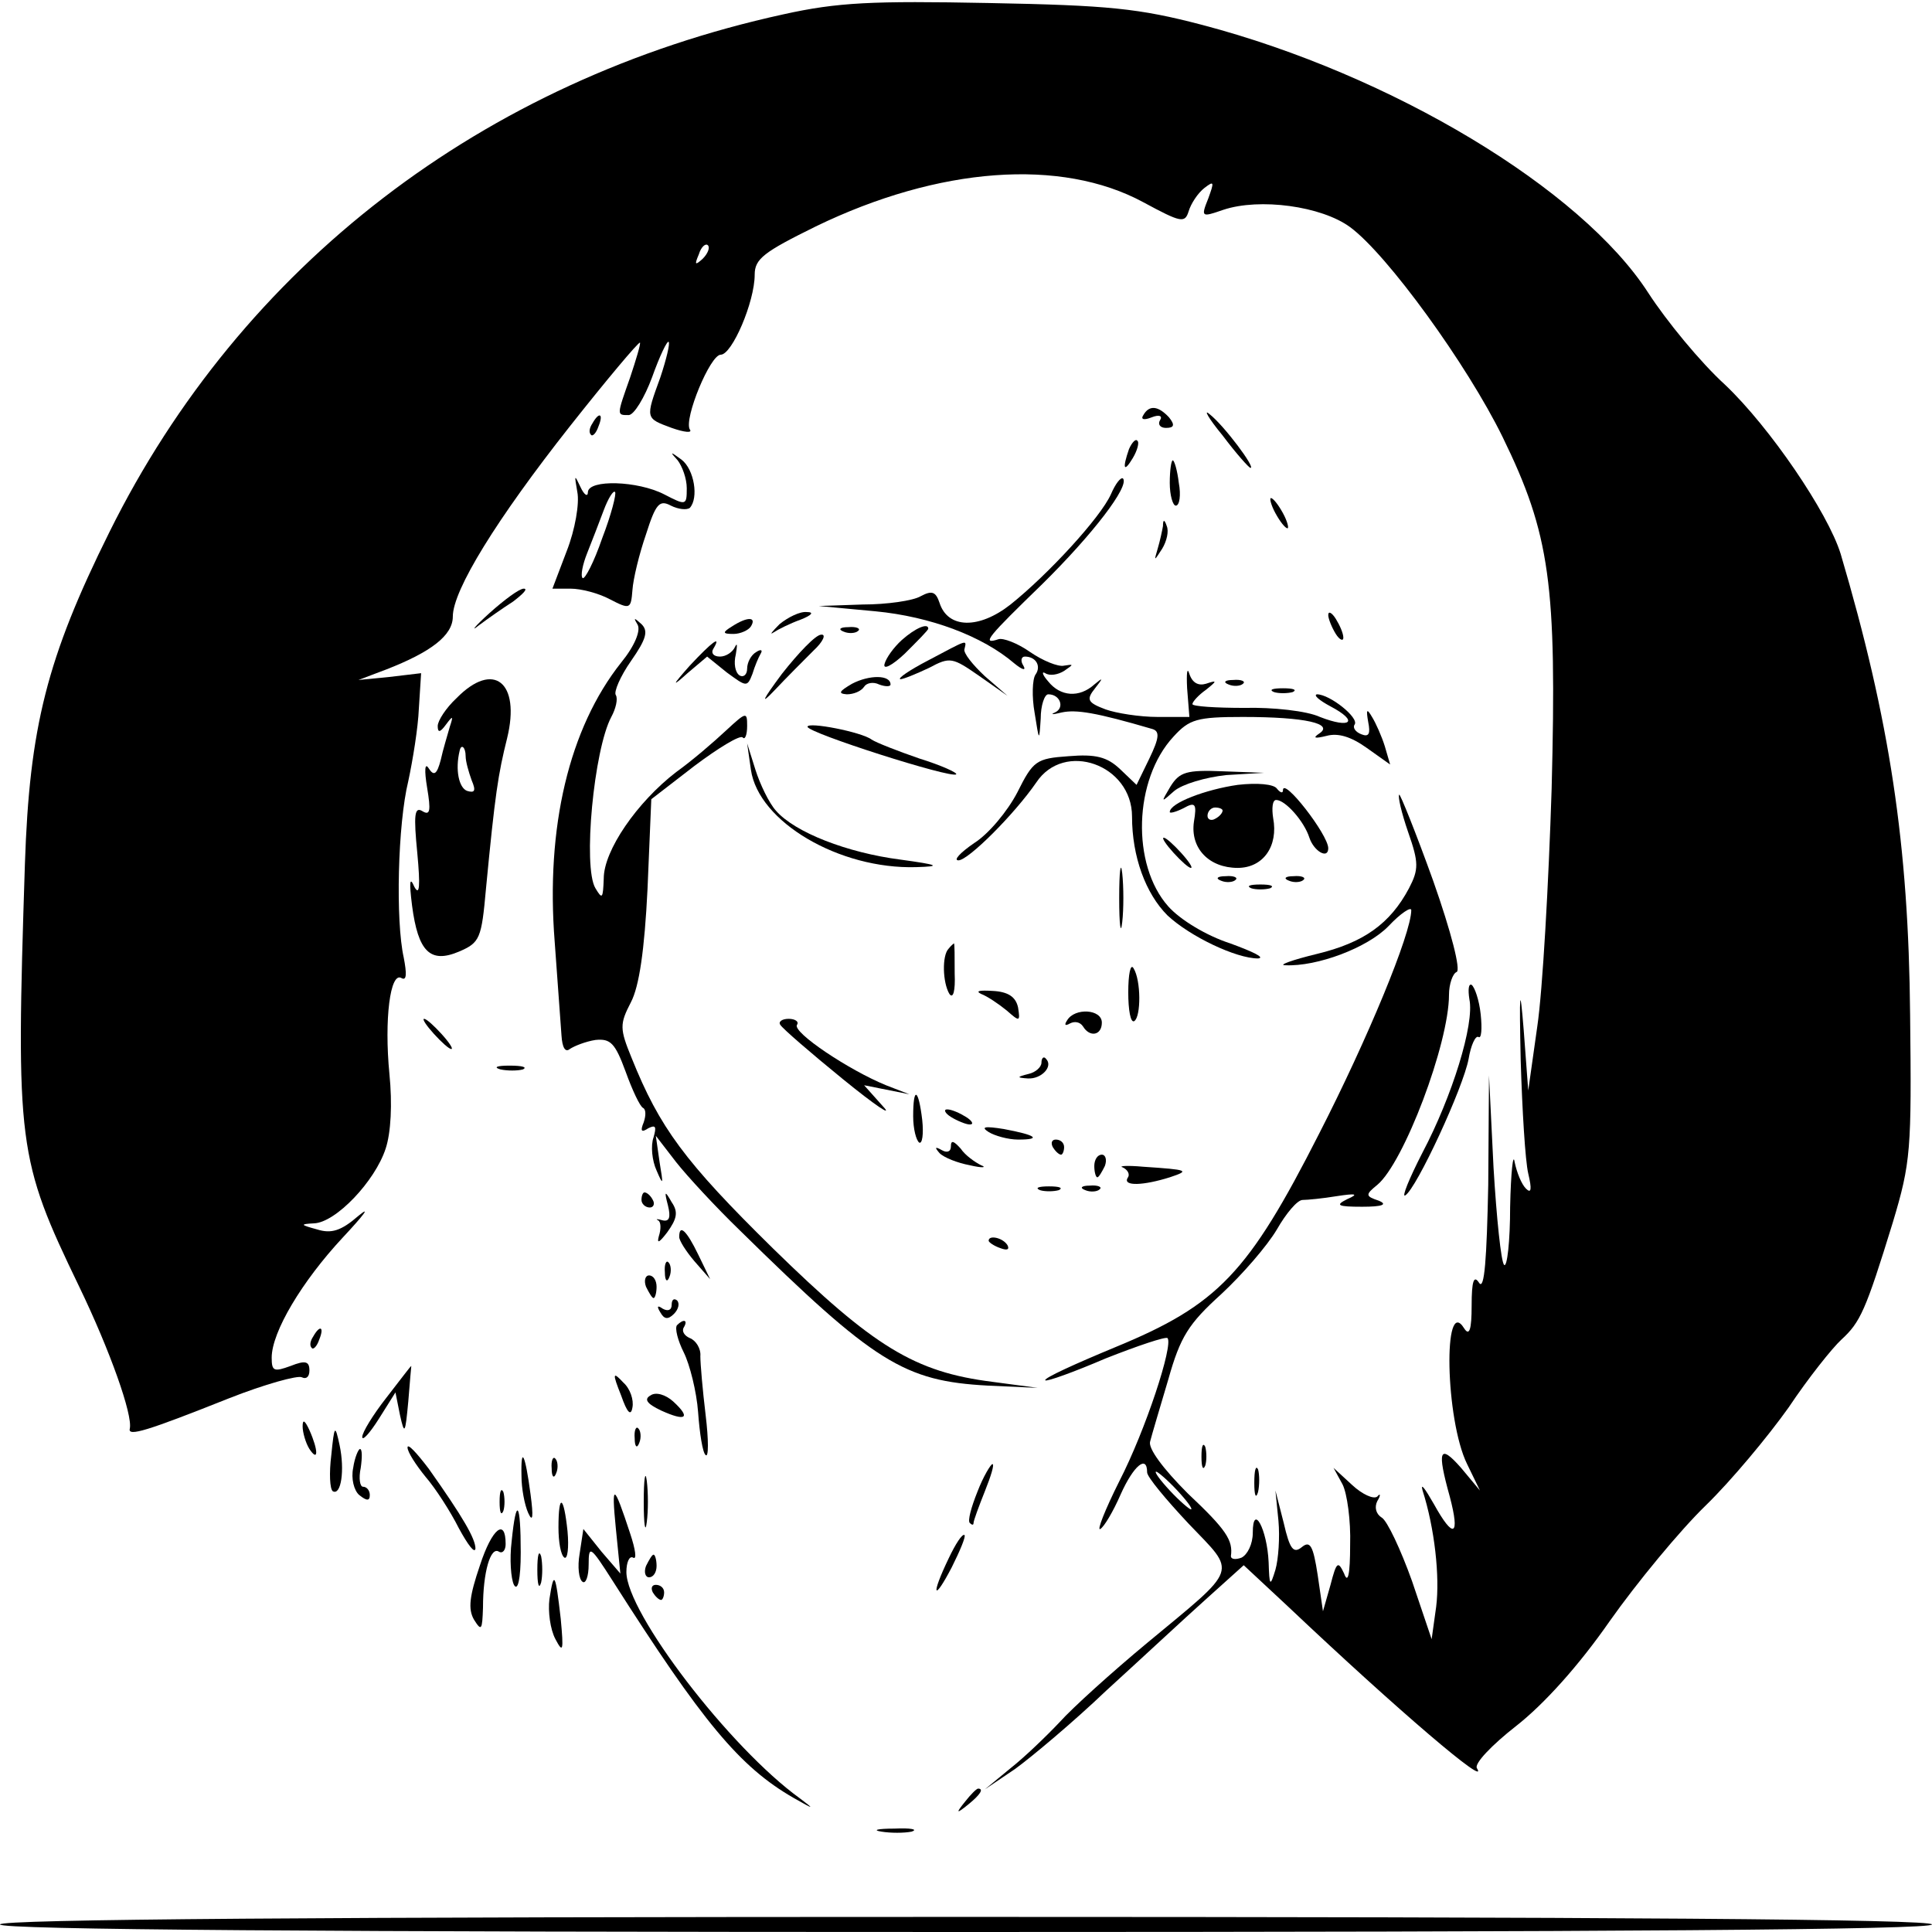 <?xml version="1.0" standalone="no"?>
<!DOCTYPE svg PUBLIC "-//W3C//DTD SVG 20010904//EN"
 "http://www.w3.org/TR/2001/REC-SVG-20010904/DTD/svg10.dtd">
<svg version="1.0" xmlns="http://www.w3.org/2000/svg"
 width="256pt" height="256pt" viewBox="0 0 256 256"
 preserveAspectRatio="xMidYMid meet">

<g transform="translate(0,256) scale(0.1,-0.1)"
fill="#000000" stroke="none">
<path d="M1038 2541 c-398 -87 -718 -333 -893 -686 -83 -167 -106 -259 -112
-440 -12 -373 -10 -390 72 -560 41 -85 71 -170 67 -188 -3 -11 23 -3 131 40
48 19 92 31 97 28 6 -3 10 1 10 9 0 12 -5 14 -25 6 -22 -8 -25 -7 -25 11 0 34
40 101 94 159 28 30 38 43 21 29 -23 -20 -36 -24 -55 -18 -22 6 -23 7 -4 8 29
1 81 56 95 99 7 21 9 59 5 99 -7 72 1 136 16 127 7 -4 7 6 3 27 -11 49 -8 177
6 234 6 28 13 71 14 96 l3 47 -42 -5 -41 -4 37 14 c59 23 88 45 88 70 0 35 58
129 155 252 49 62 91 112 93 111 1 -2 -5 -22 -13 -46 -18 -51 -18 -50 -2 -50
7 0 21 23 31 50 10 28 20 49 22 47 2 -2 -3 -23 -11 -47 -20 -55 -20 -54 15
-67 17 -6 28 -7 24 -2 -8 14 27 99 41 99 15 0 45 70 45 106 0 21 12 30 81 64
163 79 325 91 434 32 50 -27 55 -28 60 -12 3 10 12 24 21 31 13 10 13 8 5 -14
-10 -25 -9 -25 20 -15 48 16 130 5 168 -23 49 -36 155 -182 202 -278 63 -129
72 -195 65 -466 -4 -126 -12 -268 -19 -315 l-12 -85 -6 80 c-5 62 -6 53 -4
-40 2 -66 6 -133 10 -150 5 -21 4 -27 -3 -20 -6 6 -12 21 -15 35 -2 14 -5 -13
-6 -59 0 -46 -4 -81 -8 -77 -4 4 -10 62 -14 129 l-6 122 -1 -145 c-2 -98 -5
-140 -12 -130 -7 11 -10 3 -10 -30 0 -32 -3 -41 -10 -30 -28 45 -25 -121 4
-180 l17 -35 -25 30 c-29 33 -32 23 -15 -38 14 -53 5 -57 -21 -10 -12 21 -18
29 -15 18 16 -50 23 -114 18 -154 l-6 -43 -26 77 c-15 42 -33 80 -40 84 -8 5
-10 14 -6 22 5 8 4 11 0 6 -5 -4 -20 3 -33 15 l-25 23 12 -22 c6 -12 11 -48
10 -80 0 -40 -3 -52 -8 -38 -8 17 -10 16 -18 -15 l-10 -35 -7 48 c-6 39 -10
46 -21 37 -11 -9 -16 -3 -24 32 l-11 43 4 -40 c2 -22 0 -51 -4 -65 -7 -23 -8
-22 -9 10 -2 44 -21 79 -21 39 0 -15 -7 -29 -15 -33 -8 -3 -14 -2 -14 2 3 21
-6 35 -57 83 -33 33 -53 60 -50 69 2 8 13 45 24 82 16 57 27 74 70 113 28 26
61 64 74 86 12 21 27 39 34 39 6 0 27 2 45 5 26 4 30 3 14 -4 -16 -8 -13 -10
20 -10 27 0 34 3 22 8 -18 6 -18 8 -2 21 35 29 95 187 95 252 0 14 5 28 10 30
6 2 -7 53 -31 121 -23 64 -44 116 -45 114 -2 -2 3 -24 12 -50 14 -40 14 -49 1
-74 -25 -47 -60 -72 -122 -87 -33 -8 -52 -15 -42 -15 42 -2 109 23 137 52 16
17 30 26 30 21 0 -31 -58 -171 -122 -296 -94 -185 -134 -227 -270 -283 -53
-22 -95 -41 -93 -44 2 -2 38 11 80 29 43 17 79 29 82 27 8 -9 -29 -122 -64
-190 -19 -38 -30 -66 -25 -63 5 3 17 23 27 46 17 38 35 53 35 29 0 -6 25 -36
55 -68 64 -67 68 -56 -55 -158 -47 -39 -99 -86 -116 -105 -17 -18 -46 -46 -65
-61 l-34 -28 40 27 c22 16 77 62 121 104 45 41 104 96 132 121 l50 45 59 -55
c147 -139 267 -241 250 -214 -4 6 20 31 52 56 37 29 83 80 124 139 36 51 93
120 127 153 34 33 83 92 110 130 26 39 58 79 70 90 25 23 32 38 68 155 24 80
25 96 23 275 -2 226 -27 391 -92 611 -17 55 -94 168 -153 224 -33 30 -78 85
-102 122 -89 138 -340 289 -591 355 -84 22 -124 26 -283 29 -154 3 -200 1
-272 -15z m-107 -324 c-10 -9 -11 -8 -5 6 3 10 9 15 12 12 3 -3 0 -11 -7 -18z
m629 -1632 c13 -14 21 -25 18 -25 -2 0 -15 11 -28 25 -13 14 -21 25 -18 25 2
0 15 -11 28 -25z"/>
<path d="M1515 2010 c-4 -6 1 -7 11 -3 10 4 15 2 11 -4 -3 -5 0 -10 8 -10 11
0 12 4 4 14 -14 15 -26 17 -34 3z"/>
<path d="M1620 1983 c18 -24 35 -43 37 -43 7 0 -35 56 -54 71 -9 8 -2 -5 17
-28z"/>
<path d="M785 1999 c-4 -6 -5 -12 -2 -15 2 -3 7 2 10 11 7 17 1 20 -8 4z"/>
<path d="M1496 1965 c-9 -26 -7 -32 5 -12 6 10 9 21 6 23 -2 3 -7 -2 -11 -11z"/>
<path d="M898 1950 c6 -8 12 -24 12 -37 0 -23 -1 -23 -30 -8 -35 18 -100 20
-101 3 0 -7 -5 -4 -10 7 -8 17 -8 16 -4 -7 3 -15 -3 -50 -14 -78 l-19 -50 24
0 c14 0 37 -6 52 -14 27 -14 28 -13 30 12 1 15 9 48 18 74 13 41 18 46 33 38
10 -5 21 -6 25 -3 12 13 6 51 -11 64 -15 11 -16 11 -5 -1z m-100 -103 c-11
-32 -23 -55 -26 -53 -3 3 0 18 6 33 6 15 16 41 22 57 6 16 13 27 15 24 2 -2
-5 -30 -17 -61z"/>
<path d="M1550 1920 c0 -16 4 -30 8 -30 5 0 7 14 4 30 -2 17 -6 30 -8 30 -2 0
-4 -13 -4 -30z"/>
<path d="M1472 1905 c-14 -31 -83 -106 -133 -146 -42 -33 -83 -32 -94 2 -5 15
-10 17 -25 9 -10 -6 -45 -11 -77 -11 l-58 -2 75 -7 c73 -7 142 -33 184 -69 11
-9 16 -10 12 -3 -4 6 -3 12 2 12 15 0 22 -13 14 -24 -4 -6 -5 -29 -1 -51 6
-38 6 -38 8 -7 0 17 5 32 10 32 16 0 22 -18 9 -24 -7 -3 -3 -3 9 0 19 4 45 0
120 -22 10 -3 9 -12 -4 -39 l-17 -35 -22 21 c-17 16 -32 20 -68 17 -43 -3 -47
-6 -68 -48 -13 -25 -38 -55 -57 -67 -19 -13 -28 -23 -21 -23 13 0 74 61 103
103 37 56 127 24 127 -45 0 -53 18 -102 47 -131 30 -28 91 -57 120 -57 10 1
-7 9 -37 20 -31 10 -66 31 -82 49 -49 55 -46 168 7 225 21 23 31 26 92 26 83
0 121 -9 101 -22 -9 -6 -6 -7 10 -3 15 4 32 -1 53 -16 l31 -22 -7 24 c-4 13
-12 31 -17 39 -7 12 -8 10 -5 -7 3 -15 1 -20 -9 -16 -8 3 -12 9 -9 13 6 9 -33
40 -50 40 -5 -1 3 -8 18 -16 38 -20 27 -30 -14 -14 -17 8 -63 13 -100 12 -38
0 -69 2 -69 5 0 3 8 12 18 19 15 12 15 13 0 8 -10 -3 -18 1 -22 13 -3 10 -4 1
-3 -19 l3 -38 -42 0 c-24 0 -55 5 -69 10 -24 9 -26 13 -14 28 11 14 11 15 -1
5 -20 -18 -45 -16 -61 4 -8 9 -9 14 -4 11 6 -4 17 -2 25 3 13 9 13 9 0 7 -8
-2 -29 7 -45 18 -17 12 -36 19 -42 17 -24 -8 -13 4 58 73 67 66 116 130 107
140 -3 2 -10 -7 -16 -21z"/>
<path d="M1690 1880 c6 -11 13 -20 16 -20 2 0 0 9 -6 20 -6 11 -13 20 -16 20
-2 0 0 -9 6 -20z"/>
<path d="M1541 1863 c-1 -6 -4 -20 -7 -30 -5 -17 -5 -17 6 0 6 10 9 23 6 30
-3 9 -5 9 -5 0z"/>
<path d="M649 1748 c-20 -18 -26 -26 -15 -17 12 9 32 23 46 32 13 10 20 17 14
17 -6 0 -26 -15 -45 -32z"/>
<path d="M1033 1733 c-10 -10 -14 -15 -8 -11 6 4 22 12 36 17 15 6 18 10 8 10
-9 1 -25 -7 -36 -16z"/>
<path d="M1760 1745 c0 -5 5 -17 10 -25 5 -8 10 -10 10 -5 0 6 -5 17 -10 25
-5 8 -10 11 -10 5z"/>
<path d="M845 1732 c4 -8 -4 -28 -22 -50 -69 -87 -100 -218 -88 -370 4 -54 8
-109 9 -124 1 -16 5 -23 11 -18 6 4 21 10 34 12 20 2 26 -4 40 -42 9 -25 19
-46 23 -48 4 -2 4 -10 1 -19 -5 -12 -3 -14 6 -8 10 5 11 2 7 -12 -4 -11 -2
-31 4 -44 9 -21 9 -19 4 11 l-5 35 27 -35 c15 -19 53 -60 84 -90 179 -176 218
-200 329 -206 l66 -3 -60 8 c-103 13 -157 46 -291 177 -117 115 -150 160 -187
252 -16 39 -16 45 -1 74 11 21 18 69 22 150 l5 119 57 44 c32 24 60 41 64 38
3 -4 6 3 6 15 0 19 -1 19 -28 -6 -16 -15 -45 -40 -66 -55 -52 -40 -96 -104
-96 -141 -1 -27 -2 -28 -11 -13 -17 28 -2 184 21 227 6 11 9 24 6 29 -3 4 6
25 20 45 21 30 23 40 14 49 -10 9 -11 9 -5 -1z"/>
<path d="M970 1730 c-13 -8 -13 -10 2 -10 9 0 20 5 23 10 8 13 -5 13 -25 0z"/>
<path d="M1118 1723 c7 -3 16 -2 19 1 4 3 -2 6 -13 5 -11 0 -14 -3 -6 -6z"/>
<path d="M1195 1712 c-11 -10 -21 -24 -23 -32 -2 -8 10 -2 27 14 17 17 31 31
31 33 0 8 -17 1 -35 -15z"/>
<path d="M1036 1667 c-26 -35 -29 -42 -10 -22 16 17 39 40 52 53 13 12 17 22
10 21 -7 0 -30 -24 -52 -52z"/>
<path d="M914 1678 c-24 -27 -24 -29 -3 -10 l26 22 26 -21 c26 -19 27 -20 34
-2 3 10 8 22 11 27 3 5 0 6 -6 2 -7 -4 -12 -14 -12 -22 0 -8 -5 -12 -10 -9 -6
4 -8 16 -5 28 2 12 2 16 -1 10 -3 -7 -12 -13 -20 -13 -9 0 -12 5 -9 10 12 20
-2 9 -31 -22z"/>
<path d="M1230 1685 c-25 -13 -41 -24 -37 -25 4 0 21 7 38 15 28 15 31 14 67
-11 l37 -26 -30 26 c-16 15 -29 31 -27 36 3 13 5 13 -48 -15z"/>
<path d="M1129 1654 c-17 -10 -19 -13 -7 -14 9 0 19 4 23 10 3 5 12 7 20 3 8
-3 15 -3 15 0 0 13 -28 13 -51 1z"/>
<path d="M605 1635 c-14 -13 -25 -30 -25 -37 0 -9 3 -9 11 2 9 12 10 12 5 -3
-3 -11 -9 -30 -12 -44 -5 -19 -9 -22 -16 -11 -5 8 -6 -2 -2 -26 5 -30 4 -37
-6 -31 -11 7 -12 -5 -7 -56 4 -43 3 -57 -4 -44 -6 14 -7 7 -3 -25 8 -61 24
-77 62 -61 28 12 30 17 36 84 12 125 16 151 28 199 18 74 -18 103 -67 53z m12
-77 c0 -7 4 -21 8 -32 6 -14 4 -17 -6 -14 -11 4 -16 28 -10 53 2 10 8 5 8 -7z"/>
<path d="M1628 1653 c7 -3 16 -2 19 1 4 3 -2 6 -13 5 -11 0 -14 -3 -6 -6z"/>
<path d="M1688 1643 c6 -2 18 -2 25 0 6 3 1 5 -13 5 -14 0 -19 -2 -12 -5z"/>
<path d="M1070 1597 c0 -8 191 -69 197 -63 2 2 -20 12 -49 21 -29 10 -57 21
-63 25 -13 10 -85 24 -85 17z"/>
<path d="M995 1540 c10 -69 117 -132 219 -129 34 1 30 3 -21 10 -70 9 -140 36
-165 65 -9 10 -21 35 -27 54 l-11 35 5 -35z"/>
<path d="M1551 1518 c-13 -22 -13 -22 5 -6 11 9 41 18 69 21 l50 3 -55 2 c-48
2 -57 -1 -69 -20z"/>
<path d="M1640 1520 c-42 -6 -90 -24 -90 -36 0 -2 8 0 18 5 16 9 18 6 14 -18
-5 -35 20 -61 58 -61 34 0 54 29 47 66 -2 13 -1 24 4 24 12 0 37 -28 44 -50 6
-18 25 -29 25 -14 0 18 -60 95 -60 77 0 -5 -4 -3 -8 2 -4 6 -26 8 -52 5z m-20
-34 c0 -3 -4 -8 -10 -11 -5 -3 -10 -1 -10 4 0 6 5 11 10 11 6 0 10 -2 10 -4z"/>
<path d="M1555 1430 c10 -11 20 -20 23 -20 3 0 -3 9 -13 20 -10 11 -20 20 -23
20 -3 0 3 -9 13 -20z"/>
<path d="M1483 1370 c0 -36 2 -50 4 -32 2 17 2 47 0 65 -2 17 -4 3 -4 -33z"/>
<path d="M1618 1393 c7 -3 16 -2 19 1 4 3 -2 6 -13 5 -11 0 -14 -3 -6 -6z"/>
<path d="M1708 1393 c7 -3 16 -2 19 1 4 3 -2 6 -13 5 -11 0 -14 -3 -6 -6z"/>
<path d="M1658 1383 c6 -2 18 -2 25 0 6 3 1 5 -13 5 -14 0 -19 -2 -12 -5z"/>
<path d="M1257 1303 c-9 -9 -8 -45 1 -60 5 -7 8 4 7 27 0 22 0 40 -1 40 0 0
-4 -3 -7 -7z"/>
<path d="M1495 1245 c0 -23 3 -41 8 -38 9 6 9 54 -1 70 -4 7 -7 -8 -7 -32z"/>
<path d="M1947 1236 c7 -33 -23 -129 -62 -203 -18 -35 -28 -60 -23 -57 15 9
77 143 84 181 3 18 9 31 13 29 4 -3 5 11 3 30 -2 19 -8 36 -12 39 -4 2 -5 -6
-3 -19z"/>
<path d="M1300 1243 c8 -3 23 -13 34 -22 17 -15 18 -15 15 4 -3 14 -13 21 -34
22 -17 1 -23 0 -15 -4z"/>
<path d="M1414 1208 c-4 -6 -3 -8 4 -4 6 3 13 2 17 -4 9 -15 25 -12 25 5 0 18
-36 20 -46 3z"/>
<path d="M575 1190 c10 -11 20 -20 23 -20 3 0 -3 9 -13 20 -10 11 -20 20 -23
20 -3 0 3 -9 13 -20z"/>
<path d="M1034 1202 c3 -5 40 -37 83 -72 43 -35 67 -51 53 -36 l-25 28 30 -6
30 -6 -31 12 c-49 20 -124 70 -118 80 3 4 -2 8 -11 8 -9 0 -14 -4 -11 -8z"/>
<path d="M1380 1152 c0 -6 -8 -13 -17 -15 -16 -4 -16 -5 -1 -6 18 -1 34 16 24
26 -3 4 -6 1 -6 -5z"/>
<path d="M663 1143 c9 -2 23 -2 30 0 6 3 -1 5 -18 5 -16 0 -22 -2 -12 -5z"/>
<path d="M1210 1081 c0 -17 4 -32 8 -35 4 -2 6 11 4 30 -5 42 -12 45 -12 5z"/>
<path d="M1260 1080 c8 -5 20 -10 25 -10 6 0 3 5 -5 10 -8 5 -19 10 -25 10 -5
0 -3 -5 5 -10z"/>
<path d="M1310 1060 c8 -5 26 -10 39 -10 32 0 24 6 -19 14 -25 4 -31 3 -20 -4z"/>
<path d="M1260 1041 c0 -7 -5 -9 -12 -5 -9 5 -10 4 -3 -4 6 -6 24 -13 40 -16
17 -4 23 -3 15 0 -8 4 -21 13 -27 22 -9 10 -13 12 -13 3z"/>
<path d="M1395 1040 c3 -5 8 -10 11 -10 2 0 4 5 4 10 0 6 -5 10 -11 10 -5 0
-7 -4 -4 -10z"/>
<path d="M1450 1015 c0 -8 2 -15 4 -15 2 0 6 7 10 15 3 8 1 15 -4 15 -6 0 -10
-7 -10 -15z"/>
<path d="M1488 1013 c6 -3 10 -9 6 -14 -6 -11 21 -10 56 1 27 9 25 10 -35 14
-22 2 -34 1 -27 -1z"/>
<path d="M1378 983 c6 -2 18 -2 25 0 6 3 1 5 -13 5 -14 0 -19 -2 -12 -5z"/>
<path d="M1438 983 c7 -3 16 -2 19 1 4 3 -2 6 -13 5 -11 0 -14 -3 -6 -6z"/>
<path d="M850 970 c0 -5 5 -10 11 -10 5 0 7 5 4 10 -3 6 -8 10 -11 10 -2 0 -4
-4 -4 -10z"/>
<path d="M885 963 c4 -16 2 -22 -7 -20 -7 2 -10 2 -6 0 4 -2 4 -12 1 -21 -3
-11 1 -8 11 5 13 18 15 27 6 40 -9 16 -10 15 -5 -4z"/>
<path d="M900 921 c0 -5 9 -19 20 -32 l21 -24 -16 33 c-15 31 -25 41 -25 23z"/>
<path d="M1310 916 c0 -2 7 -7 16 -10 8 -3 12 -2 9 4 -6 10 -25 14 -25 6z"/>
<path d="M881 874 c0 -11 3 -14 6 -6 3 7 2 16 -1 19 -3 4 -6 -2 -5 -13z"/>
<path d="M856 855 c4 -8 8 -15 10 -15 2 0 4 7 4 15 0 8 -4 15 -10 15 -5 0 -7
-7 -4 -15z"/>
<path d="M890 831 c0 -7 -5 -9 -12 -5 -7 5 -8 3 -3 -5 5 -9 10 -10 18 -2 6 6
8 14 4 18 -4 3 -7 1 -7 -6z"/>
<path d="M897 804 c-3 -4 1 -20 9 -36 8 -16 17 -52 19 -79 2 -28 6 -54 10 -57
4 -4 4 20 0 53 -4 33 -7 68 -7 78 1 10 -6 21 -14 24 -7 3 -11 9 -8 14 6 10 0
12 -9 3z"/>
<path d="M415 789 c-4 -6 -5 -12 -2 -15 2 -3 7 2 10 11 7 17 1 20 -8 4z"/>
<path d="M512 708 c-18 -23 -32 -46 -32 -52 0 -6 10 5 22 24 l22 35 6 -30 c6
-27 7 -25 11 18 2 26 4 47 4 47 -1 0 -15 -19 -33 -42z"/>
<path d="M823 711 c8 -23 13 -28 15 -16 2 10 -3 25 -12 33 -14 15 -15 13 -3
-17z"/>
<path d="M862 711 c-9 -5 -5 -11 14 -20 33 -15 40 -10 16 12 -10 9 -23 13 -30
8z"/>
<path d="M401 670 c0 -8 4 -22 9 -30 12 -18 12 -2 0 25 -6 13 -9 15 -9 5z"/>
<path d="M439 632 c-3 -24 -2 -45 2 -48 11 -6 16 28 9 61 -6 28 -7 27 -11 -13z"/>
<path d="M841 654 c0 -11 3 -14 6 -6 3 7 2 16 -1 19 -3 4 -6 -2 -5 -13z"/>
<path d="M540 642 c0 -6 11 -23 24 -39 13 -15 33 -46 44 -68 12 -22 21 -34 22
-27 0 13 -16 41 -62 106 -16 21 -28 34 -28 28z"/>
<path d="M1592 630 c0 -14 2 -19 5 -12 2 6 2 18 0 25 -3 6 -5 1 -5 -13z"/>
<path d="M468 615 c-3 -14 1 -30 8 -36 10 -8 14 -8 14 0 0 6 -4 11 -9 11 -4 0
-6 11 -3 25 2 14 2 25 -1 25 -2 0 -7 -11 -9 -25z"/>
<path d="M691 604 c0 -16 4 -38 9 -49 6 -13 7 -5 3 25 -7 53 -13 66 -12 24z"/>
<path d="M731 614 c0 -11 3 -14 6 -6 3 7 2 16 -1 19 -3 4 -6 -2 -5 -13z"/>
<path d="M853 570 c0 -30 2 -43 4 -27 2 15 2 39 0 55 -2 15 -4 2 -4 -28z"/>
<path d="M1295 583 c-8 -20 -13 -38 -10 -41 3 -3 5 -3 5 0 0 3 7 22 15 42 8
20 13 36 10 36 -2 0 -12 -16 -20 -37z"/>
<path d="M1662 595 c0 -16 2 -22 5 -12 2 9 2 23 0 30 -3 6 -5 -1 -5 -18z"/>
<path d="M662 570 c0 -14 2 -19 5 -12 2 6 2 18 0 25 -3 6 -5 1 -5 -13z"/>
<path d="M816 535 l6 -60 -25 29 -24 30 -5 -33 c-3 -17 -1 -34 4 -37 4 -3 8 7
8 23 0 26 2 25 32 -22 119 -187 168 -246 239 -287 28 -16 29 -16 9 -1 -93 67
-230 246 -230 300 0 13 4 22 9 19 5 -3 3 11 -4 32 -22 67 -25 68 -19 7z"/>
<path d="M740 536 c0 -19 3 -37 8 -40 4 -2 6 13 4 35 -5 48 -12 51 -12 5z"/>
<path d="M678 518 c-3 -24 -1 -50 3 -58 5 -9 9 7 9 43 0 67 -6 75 -12 15z"/>
<path d="M636 486 c-14 -41 -16 -58 -8 -72 10 -16 11 -14 12 16 0 47 10 81 21
74 5 -3 9 2 9 10 0 35 -18 21 -34 -28z"/>
<path d="M1257 495 c-24 -50 -20 -58 4 -12 11 22 19 41 17 43 -3 2 -12 -12
-21 -31z"/>
<path d="M712 480 c0 -19 2 -27 5 -17 2 9 2 25 0 35 -3 9 -5 1 -5 -18z"/>
<path d="M856 485 c-3 -8 -1 -15 4 -15 6 0 10 7 10 15 0 8 -2 15 -4 15 -2 0
-6 -7 -10 -15z"/>
<path d="M728 441 c-2 -16 1 -40 8 -53 10 -19 11 -16 7 27 -7 61 -9 65 -15 26z"/>
<path d="M865 450 c3 -5 8 -10 11 -10 2 0 4 5 4 10 0 6 -5 10 -11 10 -5 0 -7
-4 -4 -10z"/>
<path d="M1279 173 c-13 -16 -12 -17 4 -4 16 13 21 21 13 21 -2 0 -10 -8 -17
-17z"/>
<path d="M1168 133 c12 -2 30 -2 40 0 9 3 -1 5 -23 4 -22 0 -30 -2 -17 -4z"/>
<path d="M0 10 c0 -7 433 -10 1280 -10 847 0 1280 3 1280 10 0 7 -433 10
-1280 10 -847 0 -1280 -3 -1280 -10z"/>
</g>
</svg>
